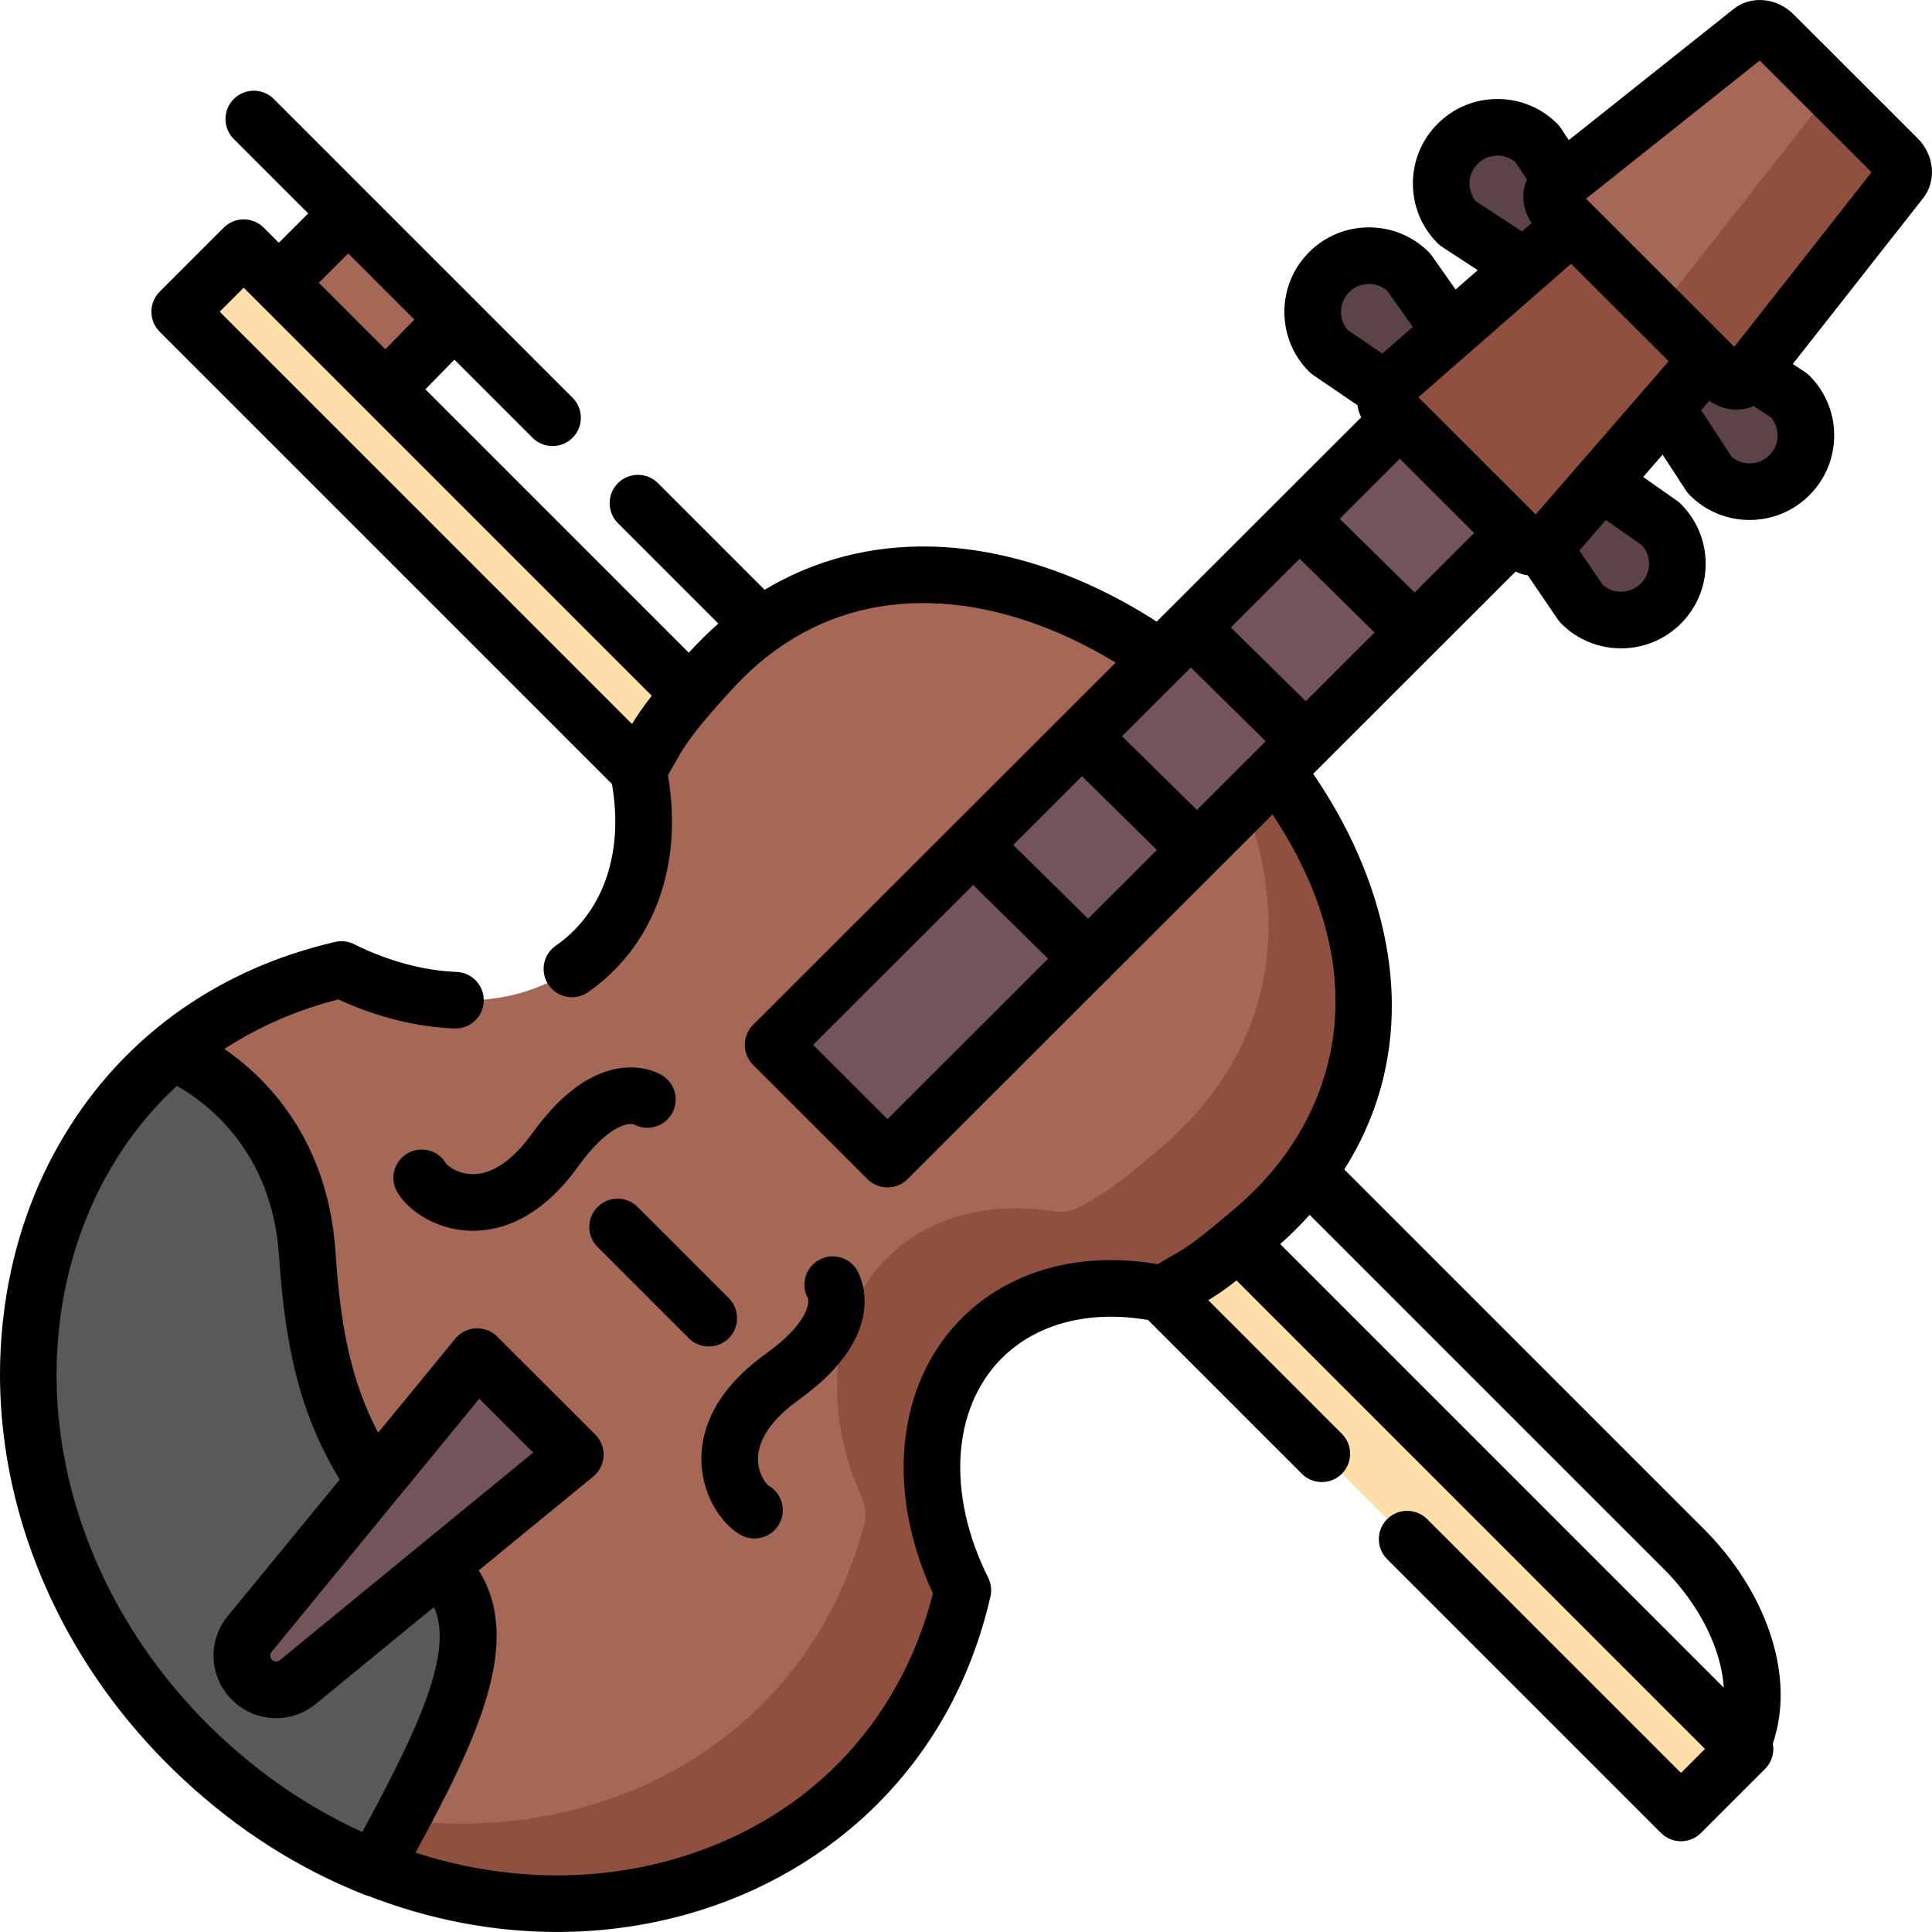 <?xml version="1.0" encoding="iso-8859-1"?>
<!-- Generator: Adobe Illustrator 19.0.0, SVG Export Plug-In . SVG Version: 6.00 Build 0)  -->
<svg version="1.1" id="Capa_1" xmlns="http://www.w3.org/2000/svg" xmlns:xlink="http://www.w3.org/1999/xlink" x="0px" y="0px"
	 viewBox="0 0 512 512" style="enable-background:new 0 0 512 512;" xml:space="preserve">
<g>
	<path style="fill:#5C4346;" d="M453.108,125.934L426.74,85.523l-40.443-26.339c-5.827-5.822-5.827-15.263,0-21.084l0,0
		c5.825-5.82,15.268-5.82,21.093,0l26.483,40.296l40.328,26.454c5.827,5.822,5.827,15.263,0,21.084l0,0
		C468.376,131.753,458.933,131.753,453.108,125.934z"/>
	<path style="fill:#5C4346;" d="M419.05,159.961l-27.068-39.702l-39.743-27.048c-5.827-5.822-5.827-15.263,0-21.084l0,0
		c5.825-5.82,15.268-5.82,21.093,0l27.588,39.2l39.223,27.549c5.827,5.822,5.827,15.263,0,21.084l0,0
		C434.317,165.78,424.875,165.78,419.05,159.961z"/>
</g>
<rect x="-26.298" y="261.049" transform="matrix(0.707 0.707 -0.707 0.707 267.77 -100.355)" style="fill:#FFDEA9;" width="562.645" height="24"/>
<g>
	<polygon style="fill:#A66856;" points="102.178,103.23 120.373,84.655 92.283,56.566 73.898,74.951 	"/>
	<path style="fill:#A66856;" d="M48.415,460.911c-69.682-71.29-46.889-183.446,42.063-203.964l0.009-0.009
		c24.289,12.132,50.822,11.04,66.891-5.015c11.926-11.915,15.605-29.604,11.726-47.87c5.421-8.78,4.615-10.301,19.324-26.401
		c78.463-85.923,238.095,67.855,144.177,147.919c-16.36,13.941-14.621,11.166-24.345,17.386
		c-18.335-3.928-36.11-0.269-48.072,11.681c-16.069,16.055-17.171,42.554-5.028,66.821
		C234.544,510.814,120.24,534.377,48.415,460.911z"/>
</g>
<path style="fill:#8F5040;" d="M303.399,171.646c35.511,37.754,49.57,93.891,4.04,132.705
	c-14.149,12.057-14.76,11.611-20.957,15.293c-2.197,1.306-4.781,1.761-7.306,1.367c-16.926-2.638-33.046,1.31-44.153,12.406
	c-15.317,15.303-17.035,40.096-6.646,63.4c1.044,2.341,1.279,4.968,0.615,7.444c-20.587,76.754-111.916,102.338-181.605,55.567
	c0.345,0.36,0.678,0.725,1.027,1.082c71.826,73.466,186.13,49.903,206.745-39.45c-12.143-24.267-11.041-50.767,5.028-66.821
	c11.961-11.951,29.737-15.609,48.072-11.681c9.724-6.22,7.985-3.444,24.345-17.386C387.804,278.516,355.415,205.997,303.399,171.646
	z"/>
<path style="fill:#595959;" d="M99.296,495.154c-18.019-7.134-35.436-18.442-50.882-34.242
	c-55.872-57.16-52.293-140.611-2.811-182.007c0.097,0.043,0.167,0.044,0.193,0.017c0,0,32.958,12.38,35.648,53.483
	s12.092,55.533,37.028,84.973C131.966,433.305,119.475,458.335,99.296,495.154z"/>
<g>
	<path style="fill:#735458;" d="M66.769,445.171L66.769,445.171c-3.296-3.294-3.555-8.548-0.6-12.15l60.296-73.492l26.001,25.985
		l-73.54,60.258C75.323,448.724,70.065,448.465,66.769,445.171z"/>
	<polygon style="fill:#735458;" points="235.186,307.193 204.872,276.907 417.615,64.35 447.93,94.636 	"/>
</g>
<path style="fill:#8F5040;" d="M404.237,144.216l-36.236-36.201c-1.666-1.664-0.996-4.943,1.447-7.078l69.728-60.955
	c2.145-1.875,4.905-2.192,6.368-0.73l27.24,27.214c1.457,1.455,1.15,4.197-0.71,6.338l-60.732,69.942
	C409.207,145.205,405.909,145.887,404.237,144.216z"/>
<path style="fill:#A66856;" d="M503.77,47.852l-40.81,51.94c-1.44,1.82-4.43,1.66-6.44-0.35l-20.84-20.82l-22.87-22.85
	c-2.01-2.01-2.18-4.99-0.37-6.43l51.66-41.1c1.59-1.26,4.16-0.88,5.92,0.88l12.14,12.14l20.71,20.69
	C504.63,43.712,505.02,46.262,503.77,47.852z"/>
<path style="fill:#8F5040;" d="M503.77,47.852l-40.81,51.94c-1.44,1.82-4.43,1.66-6.44-0.35l-20.84-20.82h0.02
	c2.02,2.02,5.01,2.18,6.44,0.35l40.81-51.94c1.23-1.55,0.87-4.02-0.79-5.77l20.71,20.69C504.63,43.712,505.02,46.262,503.77,47.852z
	"/>
<path d="M175.565,285.035c-0.848-0.534-5.429-3.131-12.338-1.762c-7.665,1.523-15.116,7.254-22.147,17.035
	c-5.109,7.107-10.55,10.861-15.74,10.861c-0.022,0-0.046,0-0.068,0c-3.881-0.025-6.549-2.121-7.045-2.824
	c-2.094-3.574-6.69-4.772-10.263-2.68c-3.574,2.094-4.774,6.689-2.68,10.263c2.708,4.622,9.764,9.789,18.857,10.213
	c0.395,0.019,0.799,0.028,1.213,0.028c7.396,0,17.87-3.146,27.905-17.107c7.642-10.63,13.143-11.619,14.726-11.092
	c3.446,1.876,7.8,0.772,9.922-2.591C180.118,291.876,179.069,287.245,175.565,285.035z"/>
<path d="M202.997,358.733c-14.759,10.589-17.444,21.669-17.097,29.099c0.424,9.091,5.597,16.143,10.224,18.849
	c1.195,0.699,2.507,1.032,3.802,1.032c2.58,0,5.095-1.321,6.487-3.702c2.091-3.576,0.917-8.151-2.659-10.242
	c-0.761-0.531-2.857-3.191-2.882-7.064c-0.034-5.201,3.725-10.659,10.869-15.784c25.213-18.09,15.705-33.81,15.288-34.47
	c-2.212-3.501-6.843-4.547-10.346-2.335c-3.362,2.124-4.461,6.479-2.585,9.922C214.624,345.617,213.628,351.106,202.997,358.733z"/>
<path d="M168.97,319.857c-2.929-2.929-7.678-2.929-10.607,0s-2.929,7.678,0,10.606l24.171,24.17
	c1.464,1.464,3.384,2.197,5.303,2.197s3.839-0.732,5.303-2.197c2.929-2.929,2.929-7.678,0-10.606L168.97,319.857z"/>
<path d="M508.183,36.643L475.327,3.816c-4.476-4.47-11.306-5.088-15.889-1.443L415.74,37.136l-2.079-3.16
	c-0.279-0.425-0.602-0.821-0.962-1.181c-4.227-4.229-9.858-6.558-15.854-6.558c-5.988,0-11.616,2.329-15.839,6.552
	c-4.239,4.232-6.573,9.86-6.574,15.847c0,5.988,2.335,11.616,6.574,15.848c0.367,0.367,0.772,0.694,1.206,0.977l9.414,6.13
	l-5.873,5.135l-6.285-8.927c-0.248-0.352-0.525-0.682-0.829-0.986c-4.229-4.228-9.859-6.557-15.854-6.557
	c-5.988,0-11.616,2.329-15.844,6.557c-4.236,4.236-6.569,9.866-6.569,15.852c0,5.989,2.334,11.617,6.573,15.849
	c0.331,0.33,0.692,0.629,1.079,0.892l11.699,7.963c0.173,1.136,0.513,2.217,1.012,3.215l0,0c-0.027,0.027,0.027-0.027,0,0
	c-0.019,0.02,0.019-0.02,0,0l-54.208,54.157c-19.164-12.407-40.158-19.442-59.733-19.894c-16.037-0.377-30.976,3.542-44.161,11.454
	l-28.268-28.267c-2.929-2.929-7.678-2.929-10.607,0c-2.929,2.929-2.929,7.678,0,10.606l26.619,26.618
	c-2.588,2.263-5.087,4.702-7.484,7.327c-0.124,0.136-0.232,0.257-0.355,0.391l-69.81-69.807l7.698-7.859l20.707,20.706
	c1.464,1.464,3.384,2.197,5.303,2.197s3.839-0.732,5.303-2.197c2.929-2.929,2.929-7.678,0-10.606l-79.18-79.176
	c-2.929-2.929-7.678-2.929-10.607,0c-2.929,2.929-2.929,7.678,0,10.606l19.721,19.72l-7.779,7.778l-4.005-4.005
	c-2.929-2.929-7.678-2.929-10.607,0l-16.97,16.969c-2.929,2.929-2.929,7.678,0,10.606l119.852,119.848
	c2.746,15.571-0.869,29.64-10.088,38.852c-1.474,1.473-3.088,2.823-4.797,4.012c-3.4,2.365-4.24,7.039-1.874,10.439
	c1.457,2.095,3.791,3.218,6.163,3.218c1.478,0,2.971-0.436,4.276-1.344c2.436-1.694,4.735-3.617,6.835-5.715
	c12.693-12.682,17.84-31.421,14.325-51.776c0.6-1.029,1.122-1.957,1.607-2.82c2.188-3.892,3.798-6.743,9.848-13.744
	c0.096-0.108,0.193-0.216,0.281-0.328c1.466-1.689,3.185-3.614,5.226-5.848c3.66-4.008,7.546-7.486,11.642-10.446
	c0.163-0.102,0.321-0.214,0.478-0.33c11.776-8.361,25.291-12.427,40.361-12.083c15.928,0.367,33.127,5.919,49.204,15.762
	l-96.083,95.993c-1.408,1.407-2.199,3.316-2.199,5.307c0,1.99,0.792,3.899,2.2,5.306l30.321,30.279
	c1.464,1.462,3.382,2.193,5.3,2.193c1.919,0,3.837-0.731,5.301-2.194l52.607-52.561c0.236-0.188,0.465-0.386,0.682-0.606
	c0.194-0.197,0.372-0.403,0.54-0.614l27.704-27.68c0.202-0.166,0.397-0.343,0.584-0.534c0.142-0.145,0.272-0.297,0.4-0.45
	l14.218-14.206c29.887,44.982,15.254,82.925-9.489,104.016c-11.277,9.609-13.347,10.787-17.106,12.928
	c-1.057,0.602-2.286,1.302-3.84,2.247c-20.407-3.545-39.184,1.592-51.901,14.297c-17.367,17.344-20.266,45.742-7.652,72.961
	c-8.966,35.059-34.06,60.701-69.206,70.566c-22.14,6.214-45.65,5.319-67.918-1.871c16.23-29.866,28.699-55.851,16.75-74.808
	l30.353-24.87c1.639-1.343,2.633-3.316,2.737-5.432s-0.69-4.177-2.189-5.675l-26.002-25.984c-1.498-1.496-3.56-2.296-5.672-2.186
	c-2.114,0.104-4.086,1.097-5.429,2.733l-20.447,24.921c-6.782-12.926-9.909-26.671-11.297-47.78
	c-1.951-29.809-18.13-46.095-29.448-53.928c8.998-5.85,19.127-10.291,30.193-13.116c10.059,4.644,20.63,7.3,30.737,7.705
	c4.152,0.152,7.628-3.055,7.795-7.193c0.166-4.139-3.055-7.629-7.194-7.795c-8.852-0.355-18.246-2.897-27.165-7.351
	c-1.667-0.832-3.534-0.992-5.254-0.54c-30.046,6.98-54.35,24.131-69.919,48.596c-0.427,0.666-0.851,1.335-1.264,2.011
	c-0.063,0.104-0.125,0.21-0.188,0.315c-8.188,13.5-13.61,28.855-15.931,45.379c-0.041,0.285-0.076,0.571-0.115,0.856
	c-0.125,0.931-0.239,1.866-0.344,2.804c-0.066,0.58-0.134,1.16-0.192,1.741c-0.018,0.18-0.03,0.362-0.047,0.543
	c-0.169,1.775-0.298,3.553-0.393,5.333c-0.009,0.161-0.022,0.321-0.03,0.482c-0.006,0.111-0.007,0.222-0.012,0.333
	c-0.05,1.054-0.089,2.108-0.114,3.164c-0.004,0.18-0.005,0.36-0.009,0.539c-0.066,3.475,0.002,6.954,0.211,10.432
	c0.004,0.067,0.006,0.135,0.011,0.202c0.064,1.043,0.145,2.085,0.234,3.127c0.024,0.287,0.048,0.574,0.075,0.861
	c0.092,1.007,0.194,2.013,0.308,3.019c0.03,0.263,0.064,0.526,0.095,0.79c0.401,3.345,0.925,6.682,1.575,10.005
	c0.026,0.136,0.05,0.272,0.077,0.407c0.197,0.993,0.411,1.985,0.63,2.976c0.071,0.322,0.142,0.645,0.216,0.967
	c0.221,0.968,0.452,1.935,0.694,2.9c0.071,0.283,0.146,0.565,0.219,0.847c0.842,3.267,1.801,6.514,2.88,9.736
	c0.046,0.136,0.088,0.273,0.134,0.408c0.33,0.975,0.675,1.947,1.027,2.917c0.111,0.305,0.221,0.611,0.334,0.916
	c0.351,0.95,0.711,1.897,1.082,2.841c0.102,0.26,0.209,0.518,0.312,0.778c1.238,3.094,2.586,6.157,4.044,9.185
	c0.111,0.231,0.219,0.463,0.331,0.693c0.432,0.885,0.877,1.766,1.327,2.645c0.185,0.361,0.371,0.722,0.559,1.082
	c0.444,0.85,0.894,1.698,1.356,2.541c0.19,0.348,0.387,0.694,0.58,1.04c1.492,2.678,3.072,5.321,4.739,7.926
	c0.309,0.484,0.617,0.969,0.932,1.45c0.441,0.673,0.891,1.342,1.343,2.009c0.376,0.555,0.756,1.107,1.14,1.657
	c0.43,0.616,0.86,1.232,1.299,1.843c0.484,0.673,0.98,1.34,1.475,2.007c0.364,0.489,0.719,0.982,1.09,1.468
	c0.84,1.103,1.699,2.194,2.571,3.278c0.342,0.424,0.693,0.843,1.039,1.264c0.614,0.747,1.234,1.492,1.863,2.229
	c0.366,0.428,0.735,0.855,1.106,1.28c0.667,0.765,1.343,1.523,2.026,2.277c0.328,0.361,0.652,0.725,0.984,1.084
	c1.017,1.101,2.046,2.193,3.098,3.269c0.001,0.001,0.002,0.002,0.003,0.004l0,0l0,0l0.001,0.001c0.925,0.946,1.86,1.878,2.804,2.797
	c0.896,0.874,1.801,1.732,2.711,2.581c0.009,0.008,0.017,0.016,0.026,0.025c14.325,13.36,30.422,23.63,47.953,30.566
	c0.322,0.128,0.649,0.223,0.978,0.303c16.205,6.301,33.187,9.586,50.107,9.585c11.607-0.001,23.191-1.543,34.464-4.707
	c19.538-5.484,37.109-15.714,50.815-29.584c14.694-14.869,24.642-33.231,29.567-54.573c0.393-1.699,0.181-3.482-0.6-5.042
	c-11.053-22.093-9.631-44.922,3.623-58.158c9.199-9.19,23.214-12.811,38.743-10.116l40.754,40.753
	c1.465,1.464,3.385,2.197,5.304,2.197c1.919,0,3.839-0.732,5.304-2.197c2.929-2.929,2.929-7.678,0-10.606l-35.398-35.397
	c2.137-1.276,4.232-2.676,7.496-5.229L451.84,463.481l-6.364,6.363l-67.26-67.258c-2.929-2.928-7.677-2.929-10.608,0
	c-2.929,2.929-2.929,7.678,0,10.606l72.564,72.561c1.465,1.465,3.384,2.197,5.304,2.197c1.919,0,3.839-0.732,5.303-2.197
	l16.971-16.969c1.407-1.406,2.197-3.314,2.197-5.303c0-0.441-0.045-0.876-0.121-1.304l0.615-2.176
	c4.825-16.983-2.594-38.494-18.901-54.802l-95.291-95.287c8.471-13.35,12.773-28.341,12.594-44.35
	c-0.223-19.918-7.594-41.177-20.838-60.491l3.113-3.11c0.107-0.097,0.217-0.189,0.319-0.293c0.075-0.076,0.139-0.158,0.21-0.236
	l50.01-49.967c0.008-0.008-21.4,21.383-21.392,21.375c0.006-0.006,21.386-21.369,21.392-21.375l0,0
	c1.003,0.504,2.089,0.845,3.229,1.019l7.971,11.695c0.264,0.387,0.563,0.749,0.894,1.08c4.229,4.228,9.859,6.557,15.854,6.557
	c5.99,0,11.617-2.329,15.839-6.552c4.239-4.232,6.573-9.86,6.573-15.849c0-5.986-2.332-11.616-6.569-15.852
	c-0.307-0.306-0.639-0.585-0.992-0.833l-9.001-6.323l5.148-5.929l6.23,9.548c0.283,0.434,0.611,0.837,0.978,1.204
	c4.234,4.235,9.864,6.567,15.854,6.567c5.982,0,11.609-2.332,15.839-6.562c4.239-4.232,6.574-9.86,6.574-15.848
	c-0.001-5.988-2.335-11.616-6.574-15.847c-0.36-0.36-0.757-0.682-1.184-0.962l-3.213-2.109l34.563-43.987
	C513.274,47.898,512.633,41.09,508.183,36.643z M92.281,67.167l17.538,17.537l-7.698,7.859L84.503,74.945L92.281,67.167z
	 M64.587,76.243L64.587,76.243L64.587,76.243l108.139,108.135c-2.419,3.079-3.951,5.371-5.231,7.496L58.224,82.606L64.587,76.243z
	 M127.015,370.672l14.29,14.281l-67.133,55.006c-0.627,0.514-1.531,0.468-2.103-0.103l0,0c-0.569-0.568-0.613-1.466-0.103-2.087
	l33.059-40.293c0.026-0.032,0.052-0.063,0.078-0.095L127.015,370.672z M73.954,332.884c1.712,26.051,6.166,42.765,16.062,59.235
	l-29.647,36.134c-5.427,6.615-4.955,16.164,1.097,22.211c3.231,3.229,7.46,4.868,11.708,4.868c3.705,0,7.424-1.247,10.505-3.771
	l31.353-25.689c5.275,11.921-3.981,31.88-19.024,59.637c-13.869-6.324-26.995-15.171-38.685-26.345
	c-0.185-0.177-0.37-0.352-0.554-0.53c-1.01-0.975-2.011-1.964-2.998-2.973c-0.947-0.969-1.873-1.951-2.787-2.941
	c-0.299-0.323-0.591-0.65-0.886-0.976c-0.613-0.676-1.219-1.355-1.817-2.04c-0.336-0.385-0.67-0.77-1.001-1.158
	c-0.561-0.656-1.112-1.318-1.659-1.983c-0.317-0.384-0.637-0.766-0.949-1.154c-0.754-0.936-1.495-1.878-2.222-2.828
	c-0.364-0.475-0.716-0.957-1.073-1.436c-0.443-0.595-0.886-1.19-1.319-1.79c-0.401-0.556-0.793-1.116-1.185-1.677
	c-0.338-0.484-0.674-0.969-1.005-1.456c-0.414-0.608-0.825-1.218-1.228-1.832c-0.273-0.416-0.54-0.835-0.808-1.253
	c-1.539-2.398-3-4.833-4.377-7.302c-0.137-0.246-0.278-0.491-0.414-0.738c-0.438-0.796-0.864-1.597-1.284-2.399
	c-0.143-0.272-0.284-0.545-0.425-0.817c-0.429-0.833-0.852-1.667-1.262-2.506c-0.069-0.142-0.136-0.285-0.205-0.427
	c-1.397-2.881-2.687-5.799-3.864-8.749c-0.025-0.063-0.052-0.126-0.077-0.19c-0.377-0.95-0.741-1.904-1.095-2.861
	c-0.053-0.143-0.106-0.286-0.158-0.43c-1.874-5.116-3.418-10.317-4.615-15.572c-0.014-0.063-0.029-0.126-0.043-0.189
	c-2.419-10.692-3.413-21.604-2.869-32.461c0.12-2.391,0.316-4.757,0.576-7.099c0.081-0.71,0.164-1.419,0.258-2.127
	c0.041-0.317,0.079-0.636,0.123-0.953c0.746-5.279,1.865-10.51,3.374-15.659c4.077-13.909,10.681-26.212,19.39-36.52
	c0.114-0.135,0.23-0.267,0.344-0.401c0.498-0.582,1.003-1.157,1.514-1.727c0.189-0.21,0.378-0.421,0.569-0.629
	c0.494-0.54,0.995-1.073,1.501-1.601c0.161-0.168,0.319-0.339,0.481-0.505c0.651-0.669,1.312-1.329,1.982-1.978
	c0.163-0.158,0.331-0.313,0.495-0.47c0.374-0.357,0.754-0.708,1.134-1.059C54.673,292.142,72.128,304.984,73.954,332.884z
	 M440.933,415.804c9.494,9.494,15.249,21.225,15.891,31.446L339.267,329.7c2.795-2.491,5.395-5.079,7.805-7.752L440.933,415.804z
	 M406.973,136.33l-31.089-31.053l33.135-28.967c0.022-0.02,0.045-0.039,0.067-0.059l7.266-6.352l25.864,25.842L406.973,136.33z
	 M374.881,157.014l-19.844-19.534l15.93-15.915l19.7,19.677L374.881,157.014z M346.04,185.829l-19.845-19.535l18.229-18.212
	l19.845,19.534L346.04,185.829z M317.2,214.644l-19.846-19.536l18.229-18.212l19.845,19.535L317.2,214.644z M288.36,243.459
	l-19.846-19.537l18.229-18.212l19.846,19.536L288.36,243.459z M391.164,53.392c-1.121-1.331-1.732-2.996-1.732-4.755
	c0.001-1.976,0.772-3.834,2.177-5.236c1.395-1.395,3.254-2.163,5.236-2.163c1.774,0,3.447,0.611,4.777,1.732l3.026,4.599
	c-0.531,1.206-0.863,2.51-0.94,3.865c-0.151,2.695,0.639,5.387,2.195,7.676l-2.543,2.224L391.164,53.392z M355.372,82.665
	c0-1.979,0.772-3.842,2.176-5.246c1.395-1.395,3.255-2.164,5.236-2.164c1.807,0,3.511,0.635,4.854,1.798l6.758,9.6l-8.076,7.06
	l-9.174-6.244C355.997,86.132,355.372,84.447,355.372,82.665z M235.19,296.582l-19.706-19.679l42.418-42.378l19.847,19.537
	L235.19,296.582z M435.211,144.565c1.169,1.349,1.807,3.051,1.807,4.85c0,1.977-0.771,3.835-2.176,5.239
	c-1.395,1.394-3.254,2.162-5.236,2.162c-1.791,0-3.481-0.624-4.818-1.767l-6.245-9.163l7.027-8.094L435.211,144.565z
	 M468.904,120.622c-1.402,1.401-3.262,2.173-5.237,2.173c-1.765,0-3.435-0.611-4.769-1.734l-8.067-12.363l2.158-2.485
	c2.145,1.511,4.657,2.342,7.203,2.342c0.234,0,0.47-0.007,0.705-0.021c1.344-0.081,2.636-0.412,3.83-0.939l4.612,3.027
	c1.126,1.332,1.739,3,1.74,4.763C471.08,117.362,470.308,119.221,468.904,120.622z M459.609,91.915L420.32,52.66l46.024-36.614
	l29.624,29.597L459.609,91.915z"/>
<g>
</g>
<g>
</g>
<g>
</g>
<g>
</g>
<g>
</g>
<g>
</g>
<g>
</g>
<g>
</g>
<g>
</g>
<g>
</g>
<g>
</g>
<g>
</g>
<g>
</g>
<g>
</g>
<g>
</g>
</svg>
